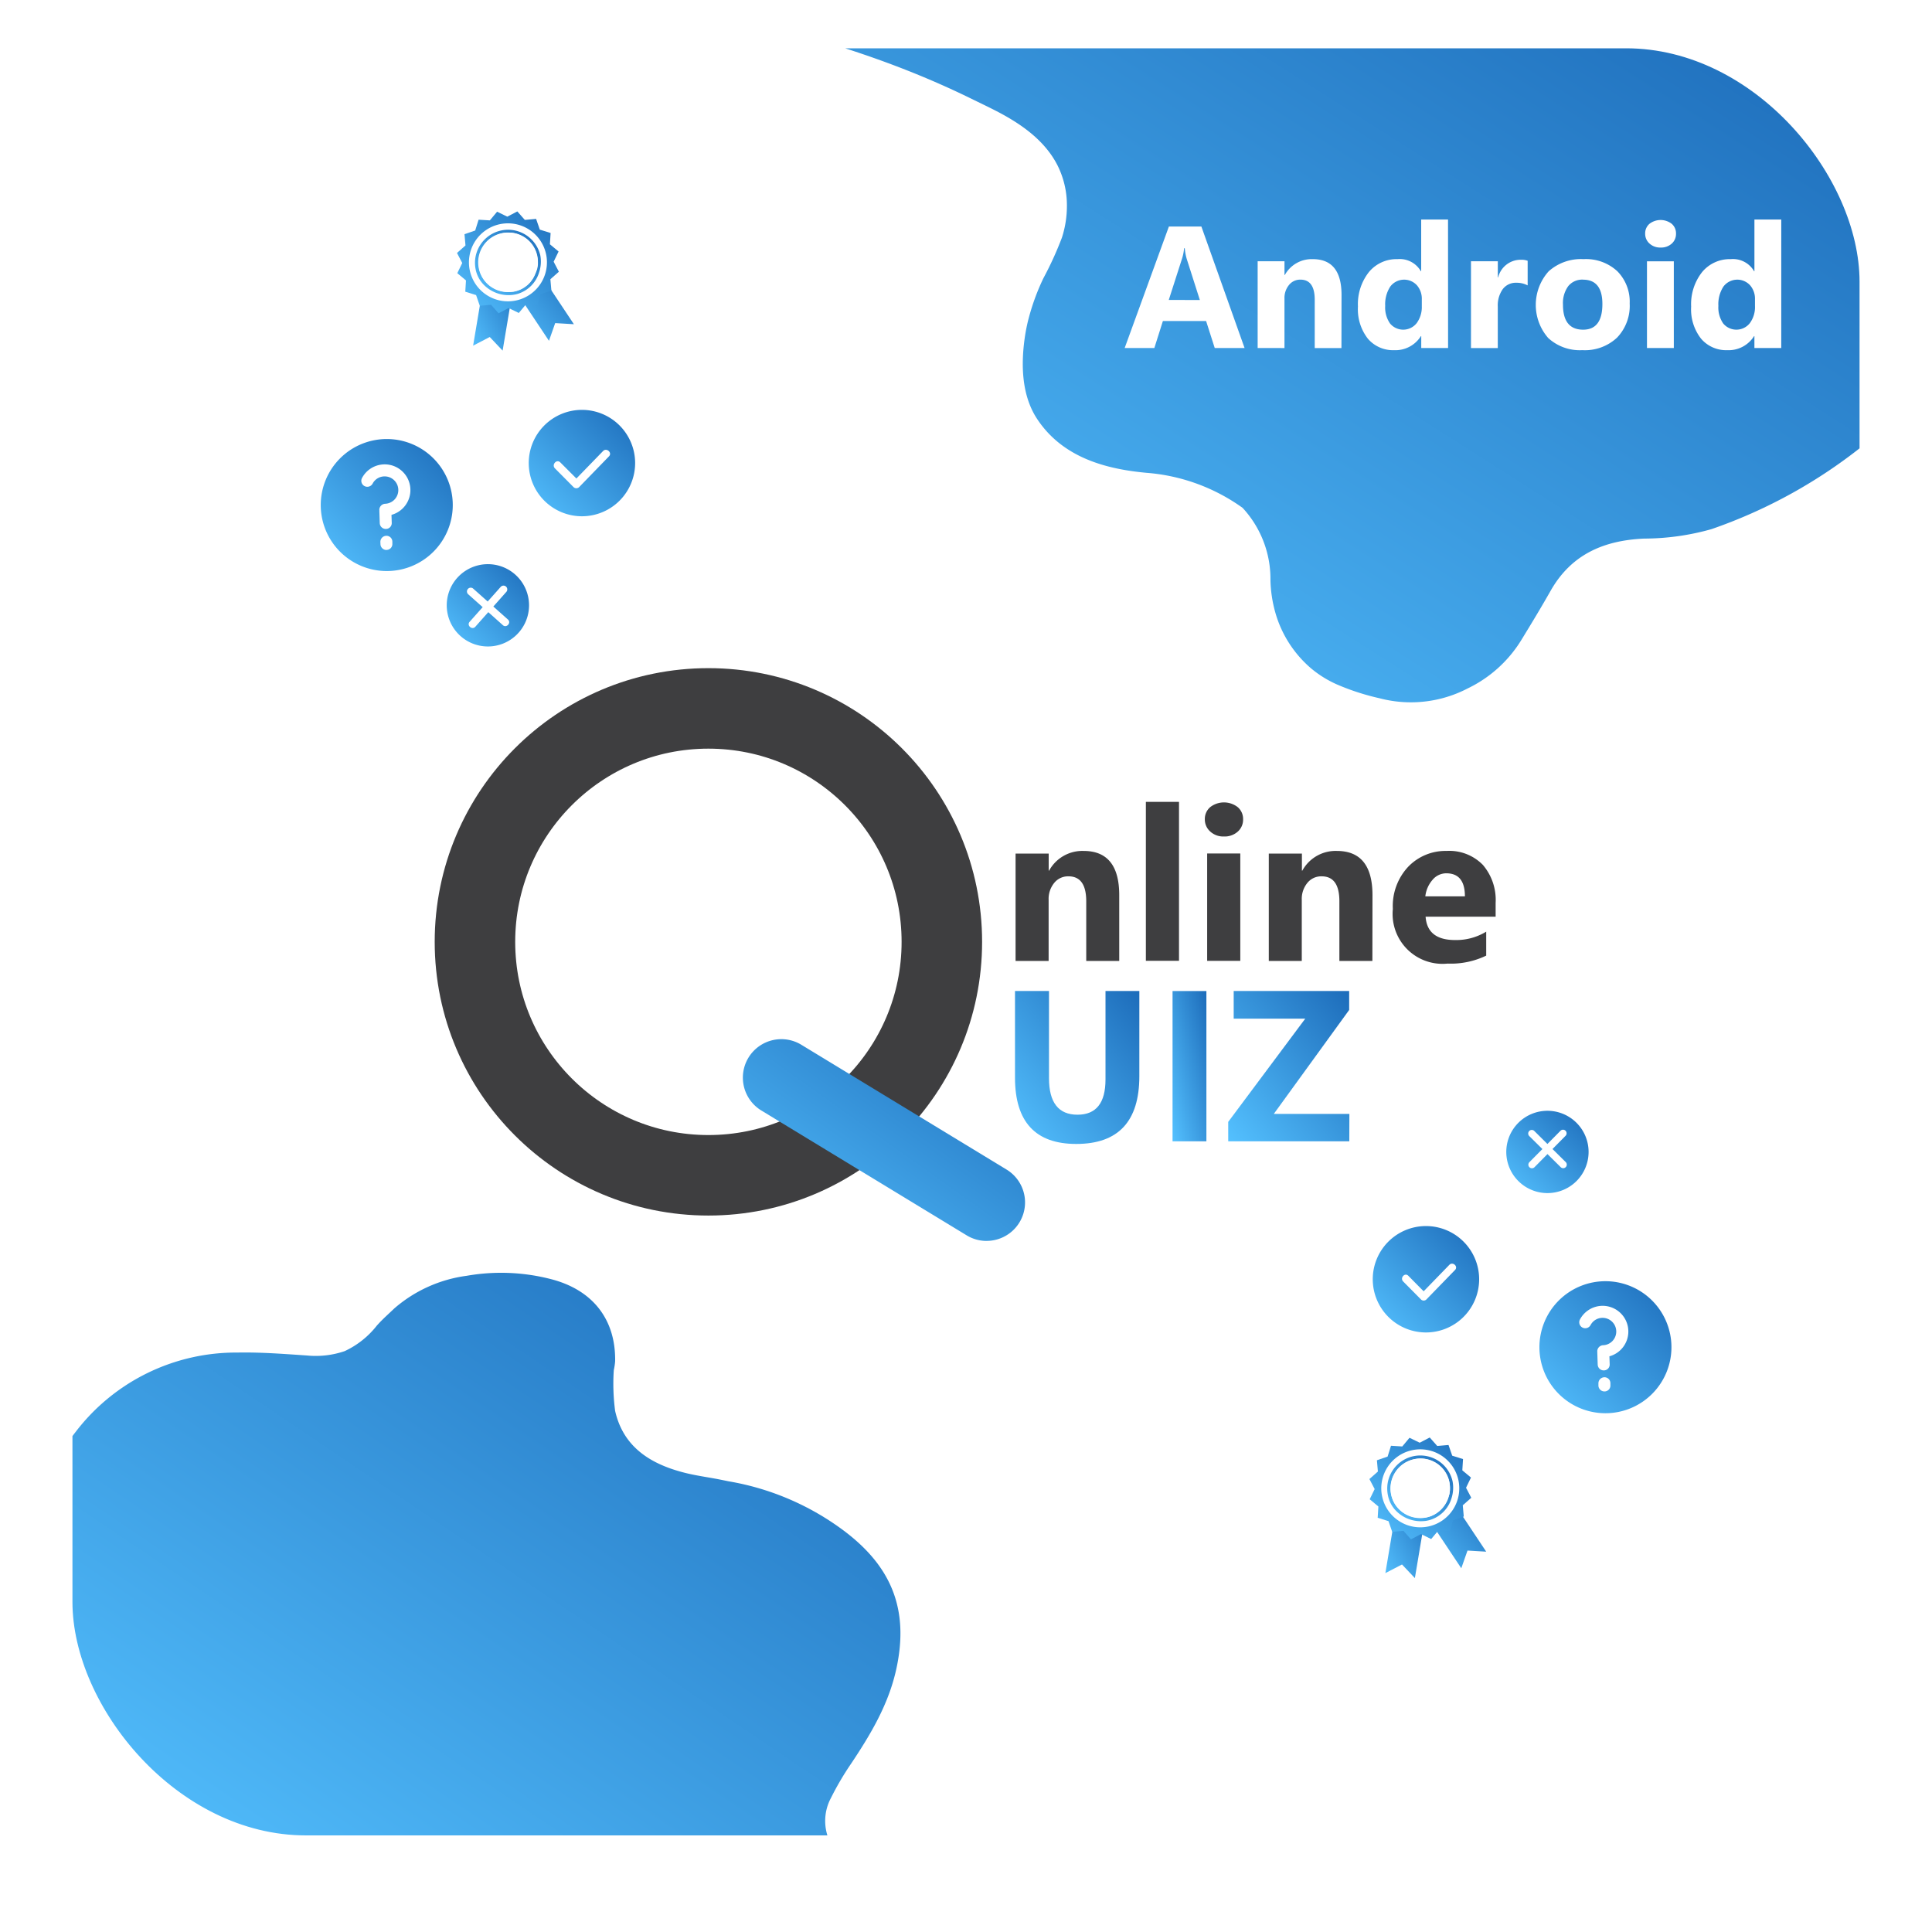 <svg xmlns="http://www.w3.org/2000/svg" xmlns:xlink="http://www.w3.org/1999/xlink" width="240" height="240" viewBox="0 0 240 240">
  <defs>
    <linearGradient id="linear-gradient" y1="1" x2="1" gradientUnits="objectBoundingBox">
      <stop offset="0" stop-color="#00b3d5"/>
      <stop offset="1" stop-color="#00e1d3"/>
    </linearGradient>
    <filter id="Rectangle_1" x="0" y="0" width="240" height="240" filterUnits="userSpaceOnUse">
      <feOffset dy="3" input="SourceAlpha"/>
      <feGaussianBlur stdDeviation="3" result="blur"/>
      <feFlood flood-opacity="0.161"/>
      <feComposite operator="in" in2="blur"/>
      <feComposite in="SourceGraphic"/>
    </filter>
    <clipPath id="clip-path">
      <rect id="Rectangle_2" data-name="Rectangle 2" width="222" height="222" rx="29" fill="url(#linear-gradient)"/>
    </clipPath>
    <linearGradient id="linear-gradient-2" y1="1" x2="1" gradientUnits="objectBoundingBox">
      <stop offset="0" stop-color="#54c1ff"/>
      <stop offset="1" stop-color="#1d6cba"/>
    </linearGradient>
    <filter id="Path_18" x="138.211" y="26.639" width="17.896" height="18.094" filterUnits="userSpaceOnUse">
      <feOffset dx="0.5" dy="0.5" input="SourceAlpha"/>
      <feGaussianBlur stdDeviation="0.5" result="blur-2"/>
      <feFlood flood-opacity="0.161"/>
      <feComposite operator="in" in2="blur-2"/>
      <feComposite in="SourceGraphic"/>
    </filter>
    <filter id="Path_19" x="154.732" y="30.686" width="13.42" height="14.047" filterUnits="userSpaceOnUse">
      <feOffset dx="0.5" dy="0.5" input="SourceAlpha"/>
      <feGaussianBlur stdDeviation="0.5" result="blur-3"/>
      <feFlood flood-opacity="0.161"/>
      <feComposite operator="in" in2="blur-3"/>
      <feComposite in="SourceGraphic"/>
    </filter>
    <filter id="Path_20" x="167.188" y="25.768" width="14.196" height="19.232" filterUnits="userSpaceOnUse">
      <feOffset dx="0.5" dy="0.5" input="SourceAlpha"/>
      <feGaussianBlur stdDeviation="0.5" result="blur-4"/>
      <feFlood flood-opacity="0.161"/>
      <feComposite operator="in" in2="blur-4"/>
      <feComposite in="SourceGraphic"/>
    </filter>
    <filter id="Path_21" x="181.23" y="30.762" width="10.041" height="13.971" filterUnits="userSpaceOnUse">
      <feOffset dx="0.5" dy="0.5" input="SourceAlpha"/>
      <feGaussianBlur stdDeviation="0.5" result="blur-5"/>
      <feFlood flood-opacity="0.161"/>
      <feComposite operator="in" in2="blur-5"/>
      <feComposite in="SourceGraphic"/>
    </filter>
    <filter id="Path_22" x="189.281" y="30.686" width="14.665" height="14.307" filterUnits="userSpaceOnUse">
      <feOffset dx="0.5" dy="0.5" input="SourceAlpha"/>
      <feGaussianBlur stdDeviation="0.5" result="blur-6"/>
      <feFlood flood-opacity="0.161"/>
      <feComposite operator="in" in2="blur-6"/>
      <feComposite in="SourceGraphic"/>
    </filter>
    <filter id="Path_23" x="202.872" y="25.827" width="6.833" height="18.905" filterUnits="userSpaceOnUse">
      <feOffset dx="0.5" dy="0.5" input="SourceAlpha"/>
      <feGaussianBlur stdDeviation="0.5" result="blur-7"/>
      <feFlood flood-opacity="0.161"/>
      <feComposite operator="in" in2="blur-7"/>
      <feComposite in="SourceGraphic"/>
    </filter>
    <filter id="Path_24" x="208.585" y="25.768" width="14.195" height="19.233" filterUnits="userSpaceOnUse">
      <feOffset dx="0.5" dy="0.5" input="SourceAlpha"/>
      <feGaussianBlur stdDeviation="0.5" result="blur-8"/>
      <feFlood flood-opacity="0.161"/>
      <feComposite operator="in" in2="blur-8"/>
      <feComposite in="SourceGraphic"/>
    </filter>
  </defs>
  <g id="homelogo" transform="translate(5.858 2.858)">
    <g id="new_logo" data-name="new logo" transform="translate(3.142 3.142)">
      <g transform="matrix(1, 0, 0, 1, -9, -6)" filter="url(#Rectangle_1)">
        <rect id="Rectangle_1-2" data-name="Rectangle 1" width="222" height="222" rx="29" transform="translate(9 6)" fill="#fff"/>
      </g>
      <g id="Group_1" data-name="Group 1" transform="translate(0 0)" clip-path="url(#clip-path)">
        <path id="Path_1" data-name="Path 1" d="M564.972,11.977V61.565a63.14,63.14,0,0,1-19.248,10.717,31,31,0,0,1-8.344,1.172c-5.039.223-9.078,1.963-11.65,6.513C524.577,82,523.363,84.006,522.141,86a15.876,15.876,0,0,1-6.685,6.062A15.29,15.29,0,0,1,504.5,93.29a29.578,29.578,0,0,1-5.323-1.728,13.486,13.486,0,0,1-3.24-2.03,14.22,14.22,0,0,1-4.387-6.883,16.16,16.16,0,0,1-.607-4.019,13,13,0,0,0-3.458-8.991,23.569,23.569,0,0,0-11.949-4.356c-3.572-.328-7.29-1.141-10.259-3.258a12.826,12.826,0,0,1-3.461-3.655c-1.786-2.88-1.86-6.573-1.4-9.824q.141-1,.375-1.994a27.975,27.975,0,0,1,1.949-5.446,42.271,42.271,0,0,0,2.3-5.041,12.805,12.805,0,0,0,.618-3.994,11.05,11.05,0,0,0-1.186-5.017c-1.6-3.106-4.537-5.135-7.56-6.7-1.018-.527-2.056-1.016-3.088-1.523q-2.6-1.275-5.267-2.411c-3.552-1.512-7.185-2.836-10.864-4.005l-1.42-.447Z" transform="translate(-342.123 -12.549)" fill="url(#linear-gradient-2)"/>
        <path id="Path_2" data-name="Path 2" d="M114.888,745.19c-.962,4.3-3.155,7.986-5.559,11.59a36.142,36.142,0,0,0-2.539,4.318,6.028,6.028,0,0,0-.167,5.336H12v-49.5c.3-.435.61-.864.936-1.279a25.064,25.064,0,0,1,20.144-9.9c1.925-.038,3.849.051,5.772.172.951.06,1.9.127,2.856.192a11.1,11.1,0,0,0,4.689-.545,10.908,10.908,0,0,0,4-3.184l.156-.17.185-.2c.581-.607,1.21-1.165,1.817-1.748a17.145,17.145,0,0,1,8.984-4.052,24.766,24.766,0,0,1,10.478.413c5.216,1.34,8.067,5.042,7.969,10.228a8.182,8.182,0,0,1-.165,1.078A25.776,25.776,0,0,0,79.986,713c1,4.436,4.311,6.546,8.417,7.629,1.5.4,3.043.594,4.566.893l.654.132.458.094a33.2,33.2,0,0,1,14.066,5.95C114.209,732.142,116.6,737.55,114.888,745.19Z" transform="translate(-12.573 -543.735)" fill="url(#linear-gradient-2)"/>
      </g>
      <path id="Path_3" data-name="Path 3" d="M554.245,549.419q0,8.415-7.839,8.413-7.6,0-7.606-8.224V538.83h4.223v10.836q0,4.534,3.541,4.534,3.476,0,3.478-4.376V538.83h4.205Z" transform="translate(-421.713 -421.727)" fill="url(#linear-gradient-2)"/>
      <path id="Path_4" data-name="Path 4" d="M630.785,557.53H626.58V538.86h4.205Z" transform="translate(-489.922 -421.751)" fill="url(#linear-gradient-2)"/>
      <path id="Path_5" data-name="Path 5" d="M672.441,557.507H657.4v-2.414l9.571-12.827H658.08V538.83h14.345v2.358L663.063,554.1h9.388Z" transform="translate(-513.826 -421.728)" fill="url(#linear-gradient-2)"/>
      <path id="Path_6" data-name="Path 6" d="M552.028,474.665h-4.1v-7.41q0-3.112-2.223-3.1a2.2,2.2,0,0,0-1.758.822,3.122,3.122,0,0,0-.691,2.083v7.606H539.15V461.329h4.114v2.116h.053A4.708,4.708,0,0,1,547.6,461q4.427,0,4.427,5.494Z" transform="translate(-421.992 -361.294)" fill="#3e3e40"/>
      <path id="Path_7" data-name="Path 7" d="M615.856,453.394H611.74V433.65h4.116Z" transform="translate(-478.396 -340.039)" fill="#3e3e40"/>
      <path id="Path_8" data-name="Path 8" d="M646.911,438.184a2.4,2.4,0,0,1-1.707-.62,2,2,0,0,1-.667-1.516,1.922,1.922,0,0,1,.667-1.511,2.783,2.783,0,0,1,3.418,0,1.925,1.925,0,0,1,.667,1.511,1.976,1.976,0,0,1-.667,1.536A2.444,2.444,0,0,1,646.911,438.184Zm2.031,15.445h-4.116V440.293h4.116Z" transform="translate(-503.868 -340.272)" fill="#3e3e40"/>
      <path id="Path_9" data-name="Path 9" d="M692.869,474.665h-4.1v-7.41q0-3.112-2.223-3.1a2.2,2.2,0,0,0-1.758.822,3.123,3.123,0,0,0-.691,2.083v7.606H680V461.329h4.114v2.116h.053A4.711,4.711,0,0,1,688.451,461q4.427,0,4.43,5.494Z" transform="translate(-531.386 -361.294)" fill="#3e3e40"/>
      <path id="Path_10" data-name="Path 10" d="M761.769,469.163h-8.7q.207,2.9,3.659,2.9a7.137,7.137,0,0,0,3.87-1.042V474a10.13,10.13,0,0,1-4.805.989A6.2,6.2,0,0,1,749,468.2a7.137,7.137,0,0,1,1.927-5.261,6.421,6.421,0,0,1,4.741-1.945,5.826,5.826,0,0,1,4.512,1.731,6.677,6.677,0,0,1,1.589,4.714Zm-3.816-2.525q0-2.867-2.318-2.865a2.223,2.223,0,0,0-1.711.82,3.725,3.725,0,0,0-.889,2.045Z" transform="translate(-584.976 -361.288)" fill="#3e3e40"/>
      <circle id="Ellipse_311" data-name="Ellipse 311" cx="29" cy="29" r="29" transform="translate(50 82)" fill="none" stroke="#3e3e40" stroke-width="10"/>
      <path id="Path_12" data-name="Path 12" d="M227.892,301.52A5.112,5.112,0,1,0,233,306.632,5.112,5.112,0,0,0,227.892,301.52Zm1.856,7.577-1.807-1.616q-.811.907-1.616,1.816c-.4.445-1.111-.171-.7-.622l1.616-1.816-1.816-1.616a.469.469,0,0,1,.622-.7l1.816,1.616,1.616-1.816a.468.468,0,0,1,.7.622l-1.614,1.816,1.816,1.616C230.83,308.8,230.2,309.5,229.748,309.1Z" transform="translate(-176.281 -237.437)" fill-rule="evenodd" fill="url(#linear-gradient-2)"/>
      <path id="Path_13" data-name="Path 13" d="M274.968,215.68a6.608,6.608,0,1,0,6.608,6.608,6.608,6.608,0,0,0-6.608-6.608Zm3.356,5.779-3.681,3.792a.5.5,0,0,1-.7.042l-2.329-2.347c-.445-.445.209-1.2.667-.74l2,2,3.314-3.414C278.029,220.343,278.771,221,278.324,221.459Z" transform="translate(-211.678 -170.764)" fill-rule="evenodd" fill="url(#linear-gradient-2)"/>
      <path id="Path_14" data-name="Path 14" d="M161.539,231.88a8.2,8.2,0,1,0,8.2,8.2A8.2,8.2,0,0,0,161.539,231.88Zm-.013,13.781a.745.745,0,0,1-.769-.718l-.011-.273a.756.756,0,0,1,.72-.769.734.734,0,0,1,.769.718v.273a.727.727,0,0,1-.709.762Zm.6-4.368.033.987a.727.727,0,0,1-.72.769.747.747,0,0,1-.769-.718l-.053-1.578c0-.016.016-.018.013-.031s-.016-.016-.016-.031a.767.767,0,0,1,.718-.769,1.7,1.7,0,1,0-.116-3.4,1.68,1.68,0,0,0-1.429.889.749.749,0,0,1-1.022.309.74.74,0,0,1-.293-1.009,3.192,3.192,0,1,1,3.654,4.588Z" transform="translate(-122.495 -183.342)" fill-rule="evenodd" fill="url(#linear-gradient-2)"/>
      <path id="Path_15" data-name="Path 15" d="M816.542,605.58a5.112,5.112,0,1,0,5.112,5.112A5.112,5.112,0,0,0,816.542,605.58Zm1.645,7-1.64-1.622-1.623,1.64a.445.445,0,0,1-.633-.625l1.625-1.64-1.64-1.622a.445.445,0,0,1,.625-.633l1.64,1.625,1.622-1.64a.444.444,0,0,1,.631.625l-1.623,1.64,1.64,1.622A.444.444,0,0,1,818.187,612.584Z" transform="translate(-633.314 -473.594)" fill-rule="evenodd" fill="url(#linear-gradient-2)"/>
      <path id="Path_16" data-name="Path 16" d="M744.428,669.66a6.608,6.608,0,1,0,6.608,6.608A6.608,6.608,0,0,0,744.428,669.66Zm3.614,5.454-3.541,3.645a.478.478,0,0,1-.667.04l-2.234-2.254c-.431-.433.2-1.149.633-.713q.953.967,1.911,1.931l3.187-3.283C747.755,674.041,748.469,674.672,748.042,675.114Z" transform="translate(-576.291 -523.354)" fill-rule="evenodd" fill="url(#linear-gradient-2)"/>
      <path id="Path_17" data-name="Path 17" d="M838.142,700.28a8.2,8.2,0,1,0,8.2,8.2,8.2,8.2,0,0,0-8.2-8.2Zm-.1,13.692a.747.747,0,0,1-.771-.718v-.273a.756.756,0,0,1,.718-.769.736.736,0,0,1,.771.718v.273a.729.729,0,0,1-.718.769Zm.593-4.368.036.987a.727.727,0,0,1-.72.769.747.747,0,0,1-.769-.718l-.053-1.578c0-.016.013-.018.013-.031s-.016-.016-.016-.031a.765.765,0,0,1,.718-.769,1.7,1.7,0,1,0-.116-3.4,1.68,1.68,0,0,0-1.429.889.751.751,0,0,1-1.025.309.742.742,0,0,1-.291-1.009,3.192,3.192,0,1,1,3.652,4.588Z" transform="translate(-647.71 -547.124)" fill-rule="evenodd" fill="url(#linear-gradient-2)"/>
      <g transform="matrix(1, 0, 0, 1, -9, -6)" filter="url(#Path_18)">
        <path id="Path_18-2" data-name="Path 18" d="M612.466,127.014h-3.707l-1.073-3.356h-5.368l-1.062,3.356H597.57l5.494-15.094H607.1Zm-5.557-5.968-1.62-5.074a6.528,6.528,0,0,1-.253-1.358h-.084a5.8,5.8,0,0,1-.262,1.316l-1.642,5.112Z" transform="translate(-458.36 -84.28)" fill="#fff"/>
      </g>
      <g transform="matrix(1, 0, 0, 1, -9, -6)" filter="url(#Path_19)">
        <path id="Path_19-2" data-name="Path 19" d="M682.019,141.177H678.7v-6q0-2.5-1.778-2.5a1.778,1.778,0,0,0-1.42.667,2.516,2.516,0,0,0-.56,1.683v6.148H671.61v-10.78h3.334V132.1h.042a3.814,3.814,0,0,1,3.465-1.969q3.579,0,3.579,4.445Z" transform="translate(-515.88 -98.44)" fill="#fff"/>
      </g>
      <g transform="matrix(1, 0, 0, 1, -9, -6)" filter="url(#Path_20)">
        <path id="Path_20-2" data-name="Path 20" d="M738.566,123.965h-3.334v-1.483h-.042a3.729,3.729,0,0,1-3.334,1.747A4.092,4.092,0,0,1,728.6,122.8a5.923,5.923,0,0,1-1.231-3.985,6.437,6.437,0,0,1,1.358-4.283,4.445,4.445,0,0,1,3.556-1.611,3.024,3.024,0,0,1,2.9,1.5h.042V108h3.334Zm-3.263-5.241v-.811a2.549,2.549,0,0,0-.611-1.747,2.156,2.156,0,0,0-3.316.173,4.044,4.044,0,0,0-.622,2.385,3.481,3.481,0,0,0,.6,2.189,2.127,2.127,0,0,0,3.31-.042A3.376,3.376,0,0,0,735.3,118.724Z" transform="translate(-559.18 -81.23)" fill="#fff"/>
      </g>
      <g transform="matrix(1, 0, 0, 1, -9, -6)" filter="url(#Path_21)">
        <path id="Path_21-2" data-name="Path 21" d="M797.361,133.663a2.889,2.889,0,0,0-1.4-.327,2.02,2.02,0,0,0-1.7.8,3.49,3.49,0,0,0-.611,2.163v5.148H790.32v-10.78h3.334v2h.042a2.883,2.883,0,0,1,2.843-2.189,2.147,2.147,0,0,1,.822.127Z" transform="translate(-608.09 -98.71)" fill="#fff"/>
      </g>
      <g transform="matrix(1, 0, 0, 1, -9, -6)" filter="url(#Path_22)">
        <path id="Path_22-2" data-name="Path 22" d="M831.449,141.437a5.793,5.793,0,0,1-4.236-1.511,6.245,6.245,0,0,1,.058-8.284,6.021,6.021,0,0,1,4.328-1.511,5.723,5.723,0,0,1,4.21,1.511,5.377,5.377,0,0,1,1.527,4,5.7,5.7,0,0,1-1.574,4.243A5.838,5.838,0,0,1,831.449,141.437Zm.084-8.76a2.223,2.223,0,0,0-1.832.811,3.571,3.571,0,0,0-.653,2.294q0,3.112,2.507,3.112,2.387,0,2.389-3.189,0-3.025-2.411-3.023Z" transform="translate(-635.39 -98.44)" fill="#fff"/>
      </g>
      <g transform="matrix(1, 0, 0, 1, -9, -6)" filter="url(#Path_23)">
        <path id="Path_23-2" data-name="Path 23" d="M888.734,111.69a1.945,1.945,0,0,1-1.38-.5,1.611,1.611,0,0,1-.536-1.227,1.556,1.556,0,0,1,.536-1.22,2.252,2.252,0,0,1,2.763,0,1.556,1.556,0,0,1,.533,1.22,1.6,1.6,0,0,1-.533,1.242A1.96,1.96,0,0,1,888.734,111.69Zm1.643,12.485h-3.334V113.4h3.334Z" transform="translate(-682.95 -81.44)" fill="#fff"/>
      </g>
      <g transform="matrix(1, 0, 0, 1, -9, -6)" filter="url(#Path_24)">
        <path id="Path_24-2" data-name="Path 24" d="M923.713,123.965h-3.334v-1.483h-.04a3.729,3.729,0,0,1-3.334,1.747,4.084,4.084,0,0,1-3.252-1.427,5.9,5.9,0,0,1-1.233-3.985,6.436,6.436,0,0,1,1.358-4.283,4.445,4.445,0,0,1,3.556-1.611,3.027,3.027,0,0,1,2.907,1.5h.04V108h3.334Zm-3.263-5.241v-.811a2.548,2.548,0,0,0-.611-1.747,2.156,2.156,0,0,0-3.316.173,4.034,4.034,0,0,0-.62,2.385,3.49,3.49,0,0,0,.6,2.189,2.127,2.127,0,0,0,3.309-.042A3.375,3.375,0,0,0,920.45,118.724Z" transform="translate(-702.94 -81.23)" fill="#fff"/>
      </g>
      <path id="Path_25" data-name="Path 25" d="M240.905,137.919l-1.834-.309L237.46,147.2l2.065-1.076,1.6,1.691,1.611-9.593Z" transform="translate(-187.688 -110.261)" fill="url(#linear-gradient-2)"/>
      <path id="Path_26" data-name="Path 26" d="M257.059,133.361l1.547-1.031,5.39,8.1-2.325-.138-.771,2.2-5.39-8.1Z" transform="translate(-201.704 -106.155)" fill="url(#linear-gradient-2)"/>
      <path id="Path_27" data-name="Path 27" d="M241.047,110.688l-.613,1.265.651,1.247-1.056.931.124,1.4-1.329.458-.42,1.342-1.4-.084-.9,1.076-1.265-.613-1.245.651-.934-1.054-1.4.124-.46-1.331-1.342-.42.087-1.4-1.078-.9.613-1.265-.651-1.247,1.054-.931-.122-1.4,1.329-.458.42-1.342,1.4.084.9-1.078,1.267.616,1.247-.651.931,1.054,1.4-.124.46,1.331,1.342.42-.087,1.4Z" transform="translate(-180.659 -85.444)" fill="url(#linear-gradient-2)"/>
      <path id="Path_28" data-name="Path 28" d="M244.692,116.218a4.845,4.845,0,1,1-5.75-3.725A4.845,4.845,0,0,1,244.692,116.218Z" transform="translate(-185.856 -90.643)" fill="#fff"/>
      <path id="Path_29" data-name="Path 29" d="M246.615,118.989a4.109,4.109,0,0,0-8.039,1.7,3.778,3.778,0,0,0,.971,1.9,4.31,4.31,0,0,0,3.556,1.309c.118-.011.236-.029.353-.051a3.525,3.525,0,0,0,.351-.084,4,4,0,0,0,2.667-2.692A4.29,4.29,0,0,0,246.615,118.989Zm-.565,2.1a.142.142,0,0,1-.013.04c-.027.073-.056.144-.087.222s-.067.144-.1.222v.013q-.056.111-.12.222c-.042.071-.087.142-.136.209s-.093.131-.142.193v.013c-.047.058-.093.113-.142.169s-.122.131-.187.191l-.091.084-.1.08-.1.078a3.307,3.307,0,0,1-.642.391c-.029.016-.058.027-.089.04s-.118.049-.178.071l-.091.031a2.493,2.493,0,0,1-.251.073l-.049.013-.149.031-.147.024h-.049c-.084,0-.169.02-.256.024s-.153,0-.222,0a3.847,3.847,0,0,1-.68-.056l-.2-.04a.069.069,0,0,1-.029,0,4.082,4.082,0,0,1-.8-.278c-.069-.036-.138-.069-.2-.107s-.1-.058-.151-.089-.138-.087-.2-.133-.116-.084-.171-.129l-.164-.138-.016-.013c-.049-.044-.1-.089-.14-.136s-.1-.1-.142-.151h0c-.047-.053-.091-.109-.136-.164s-.08-.107-.116-.16-.071-.1-.1-.158a.082.082,0,0,1-.013-.022c-.024-.038-.044-.076-.067-.113a2.97,2.97,0,0,1-.2-.445c-.02-.049-.038-.1-.053-.151a1.4,1.4,0,0,1-.04-.138l-.027-.1c-.013-.056-.024-.111-.036-.169a3.737,3.737,0,0,1,2.845-4.388,3.63,3.63,0,0,1,4.445,3.556v.222a.82.82,0,0,1-.018.211h0a1.239,1.239,0,0,1-.029.2c-.011.071-.027.142-.042.222a4,4,0,0,1-.171.422Z" transform="translate(-188.495 -93.258)" fill="url(#linear-gradient-2)"/>
      <path id="Path_30" data-name="Path 30" d="M244.8,124.9a3.7,3.7,0,1,1,2.845-4.388A3.737,3.737,0,0,1,244.8,124.9Z" transform="translate(-189.926 -94.694)" fill="#fff"/>
      <path id="Path_31" data-name="Path 31" d="M748.405,819.437l-1.834-.307-1.611,9.591,2.065-1.074,1.6,1.691,1.611-9.593Z" transform="translate(-581.865 -639.302)" fill="url(#linear-gradient-2)"/>
      <path id="Path_32" data-name="Path 32" d="M764.559,814.879l1.547-1.029,5.39,8.1-2.325-.138-.771,2.2-5.39-8.1Z" transform="translate(-595.873 -635.196)" fill="url(#linear-gradient-2)"/>
      <path id="Path_33" data-name="Path 33" d="M748.547,792.2l-.613,1.267.651,1.245-1.056.933.125,1.4-1.329.46-.42,1.343-1.4-.087-.9,1.078-1.265-.616-1.247.651-.931-1.054-1.4.125-.46-1.329-1.343-.42.087-1.4-1.078-.9.616-1.265-.653-1.247,1.054-.931-.122-1.4,1.329-.46.42-1.342,1.4.087.9-1.078,1.267.614,1.245-.651.933,1.054,1.4-.122.46,1.329,1.342.42-.087,1.4Z" transform="translate(-574.818 -614.653)" fill="url(#linear-gradient-2)"/>
      <path id="Path_34" data-name="Path 34" d="M752.191,797.732a4.845,4.845,0,1,1-5.75-3.727A4.846,4.846,0,0,1,752.191,797.732Z" transform="translate(-580.021 -619.858)" fill="#fff"/>
      <path id="Path_35" data-name="Path 35" d="M754.121,800.5a4.108,4.108,0,0,0-8.035,1.714,3.779,3.779,0,0,0,.971,1.9,4.31,4.31,0,0,0,3.556,1.309,1.939,1.939,0,0,0,.353-.051,3.563,3.563,0,0,0,.351-.085,4,4,0,0,0,2.667-2.692A4.289,4.289,0,0,0,754.121,800.5Zm-.444,1.656c-.018.078-.038.155-.058.233s-.042.129-.064.193a.244.244,0,0,1-.029.082.156.156,0,0,1,0,.024c-.022.058-.047.118-.071.173a3.75,3.75,0,0,1-.236.445q-.059.1-.129.2h0c-.038.055-.078.109-.118.16-.018.025-.037.048-.058.071a3.552,3.552,0,0,1-.889.782l-.109.062a2.427,2.427,0,0,1-.222.116l-.124.06c-.049.022-.1.042-.149.06l-.091.031a2.535,2.535,0,0,1-.251.073l-.049.013-.149.031a1.01,1.01,0,0,0-.158.027h-.038a3.8,3.8,0,0,1-1.167-.022,1.252,1.252,0,0,1-.222-.042c-.08-.016-.142-.033-.211-.053h-.018c-.131-.04-.258-.084-.382-.133h-.02a3.791,3.791,0,0,1-.371-.178l-.02-.011c-.051-.027-.1-.058-.151-.089a3.488,3.488,0,0,1-.4-.284l-.136-.116a3.62,3.62,0,0,1-.3-.307c-.047-.053-.091-.109-.136-.164s-.08-.107-.116-.16-.071-.1-.1-.158a.082.082,0,0,1-.013-.022c-.024-.038-.045-.076-.067-.113a2.963,2.963,0,0,1-.2-.445c-.02-.049-.038-.1-.053-.151a1.378,1.378,0,0,1-.04-.138l-.027-.1c-.013-.056-.024-.111-.036-.169a3.737,3.737,0,0,1,2.845-4.387,3.629,3.629,0,0,1,4.445,3.556v.222a.949.949,0,0,1-.018.222h0a1.237,1.237,0,0,1-.029.2v.031a.918.918,0,0,1-.036.187l0-.018Z" transform="translate(-582.675 -622.474)" fill="url(#linear-gradient-2)"/>
      <path id="Path_36" data-name="Path 36" d="M752.3,806.447a3.7,3.7,0,1,1,2.845-4.387A3.737,3.737,0,0,1,752.3,806.447Z" transform="translate(-584.098 -623.942)" fill="#fff"/>
      <path id="Path_37" data-name="Path 37" d="M417.736,590.75a4.759,4.759,0,0,1-2.479-.7l-25.433-15.465a4.779,4.779,0,1,1,4.965-8.166l25.434,15.465a4.779,4.779,0,0,1-2.487,8.862Z" transform="translate(-304.184 -442.597)" fill="url(#linear-gradient-2)"/>
    </g>
  </g>
</svg>
